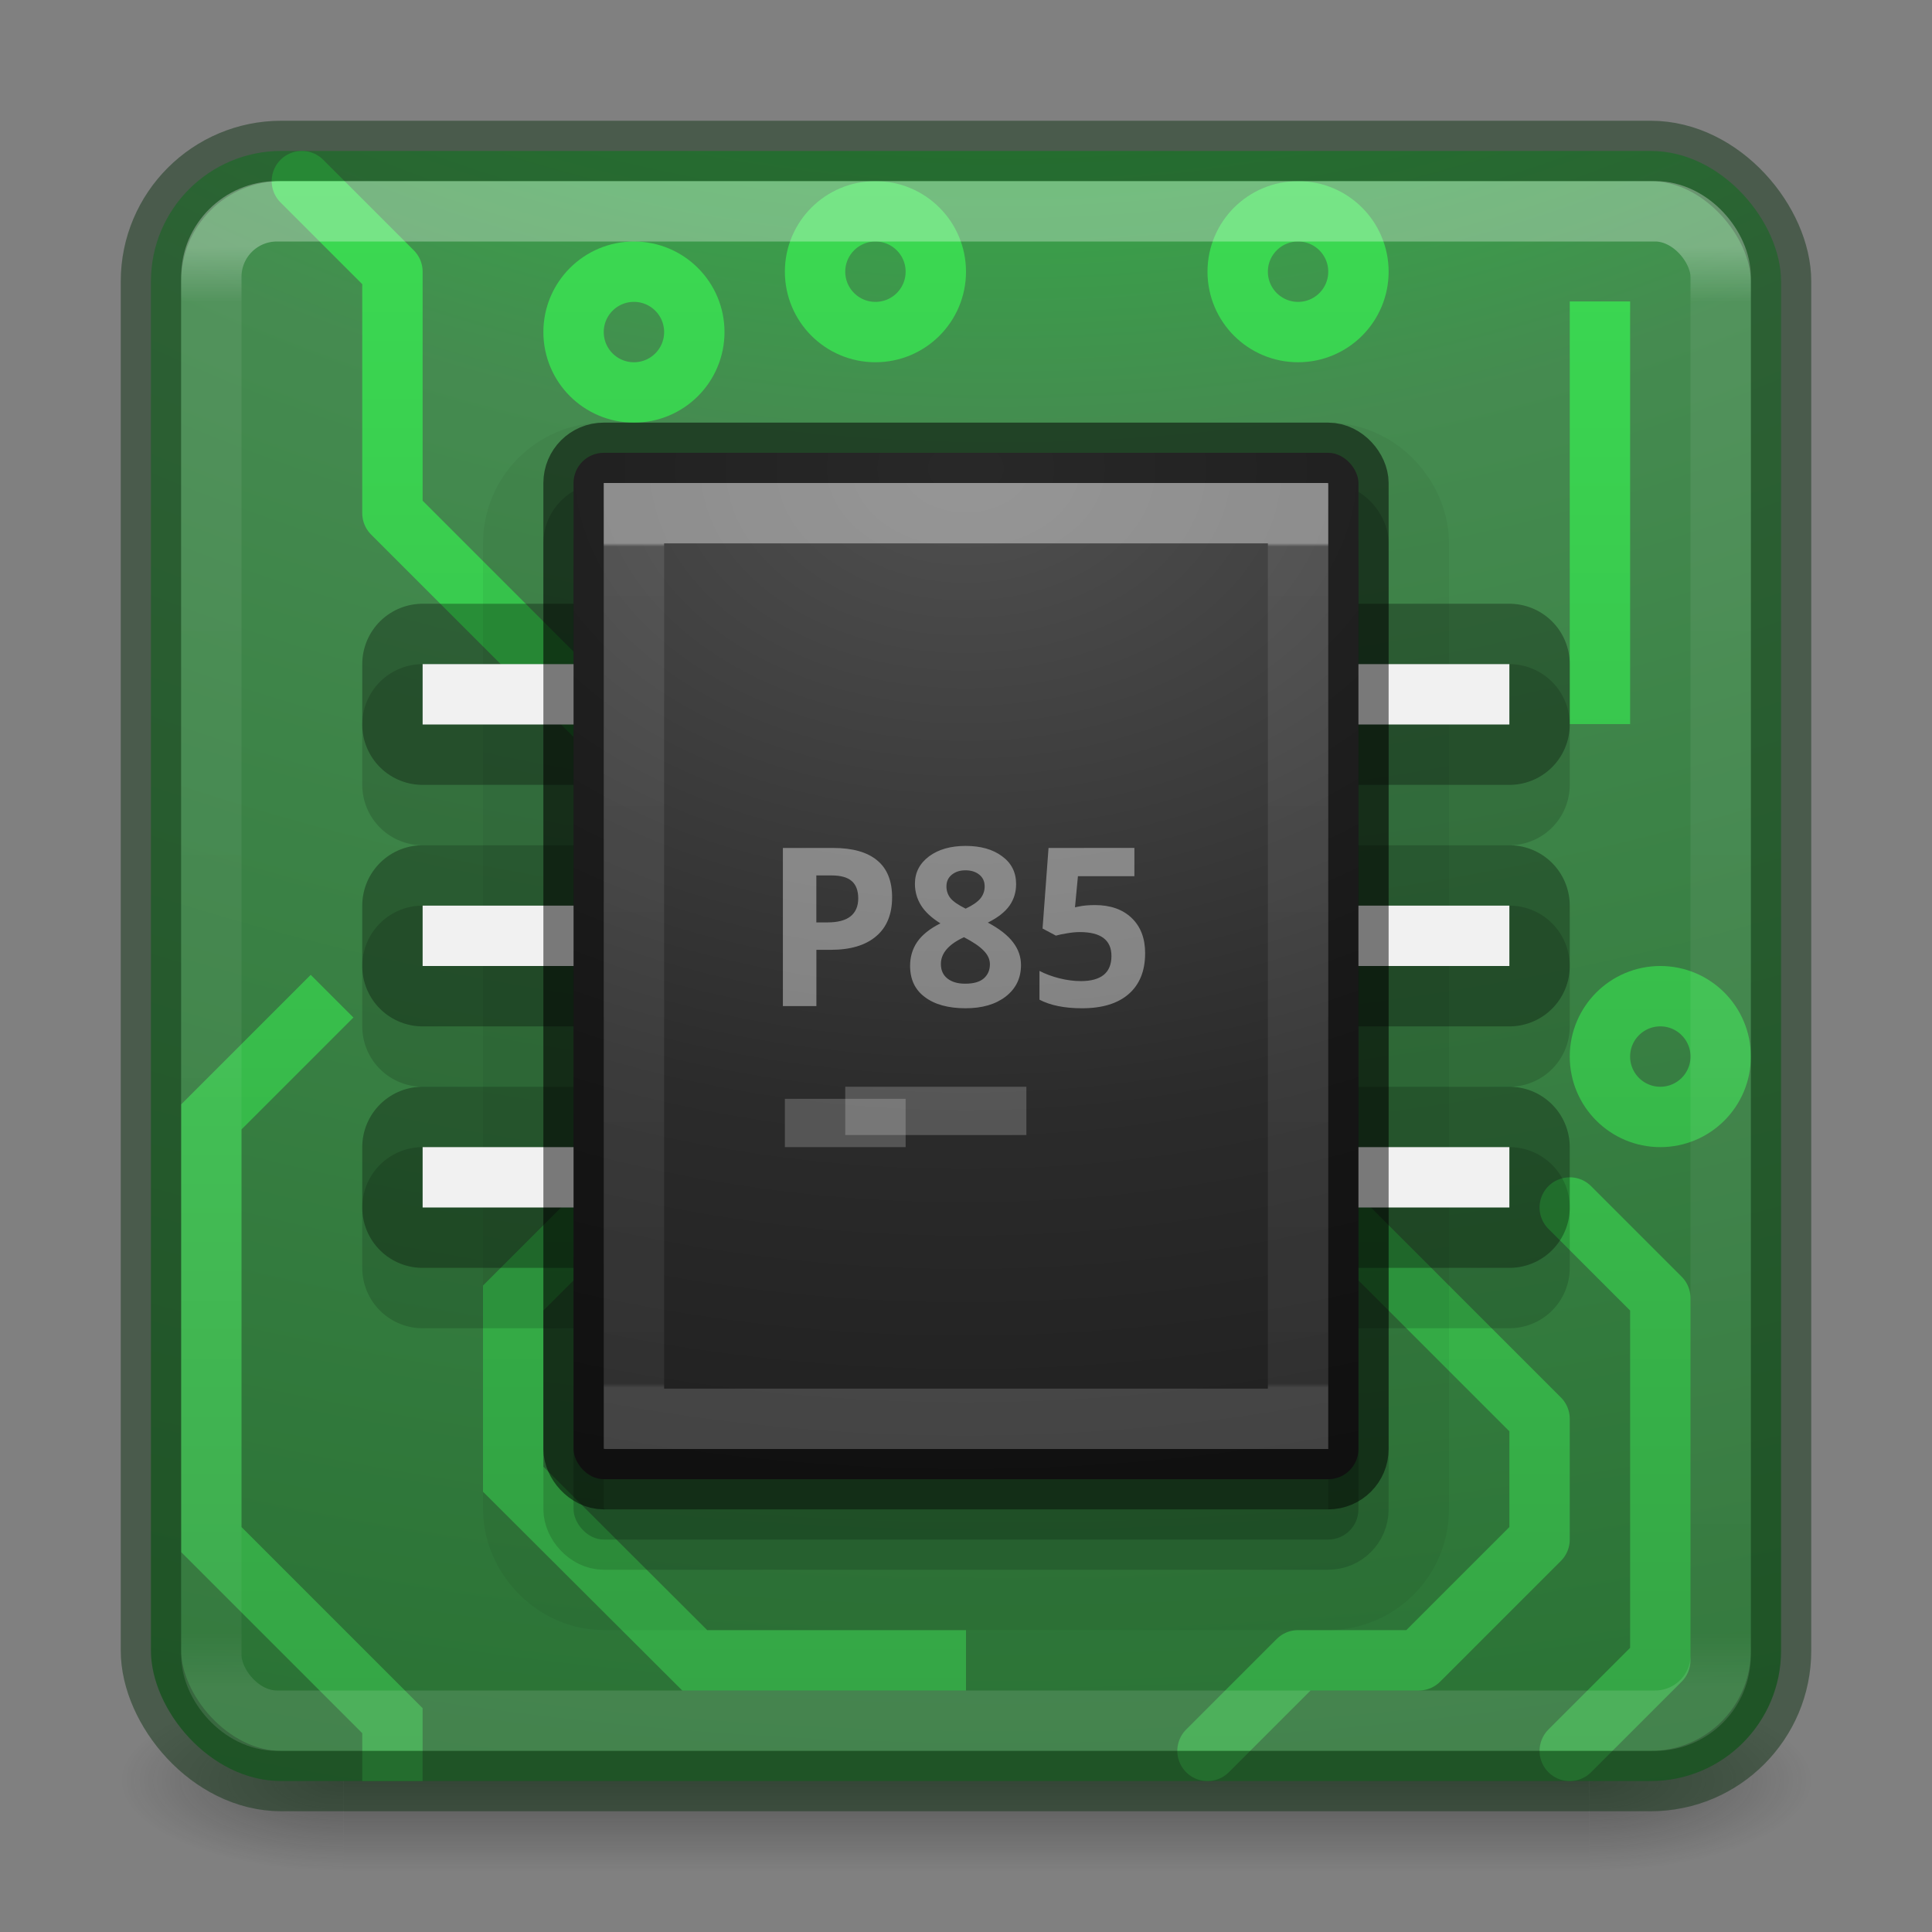 <?xml version="1.0" encoding="UTF-8" standalone="no"?>
<svg
   xmlns:dc="http://purl.org/dc/elements/1.1/"
   xmlns:cc="http://creativecommons.org/ns#"
   xmlns:rdf="http://www.w3.org/1999/02/22-rdf-syntax-ns#"
   xmlns:svg="http://www.w3.org/2000/svg"
   xmlns="http://www.w3.org/2000/svg"
   xmlns:xlink="http://www.w3.org/1999/xlink"
   version="1.1"
   width="32"
   height="32"
   id="svg4588">
  <rect width="100%" height="100%" fill="#808080" stroke="none"/>
  <defs
     id="defs4590">
    <linearGradient
       id="linearGradient4394">
      <stop
         style="stop-color:#35a445;stop-opacity:1"
         offset="0"
         id="stop4396" />
      <stop
         style="stop-color:#3bda52;stop-opacity:1"
         offset="1"
         id="stop4398" />
    </linearGradient>
    <linearGradient
       x1="38.546"
       y1="6.374"
       x2="38.546"
       y2="41.679"
       id="linearGradient3483"
       xlink:href="#linearGradient3924-0"
       gradientUnits="userSpaceOnUse"
       gradientTransform="matrix(0.676,0,0,0.676,-0.216,-0.216)" />
    <linearGradient
       id="linearGradient3924-0">
      <stop
         id="stop3926-6"
         style="stop-color:#ffffff;stop-opacity:1"
         offset="0" />
      <stop
         id="stop3928-3"
         style="stop-color:#ffffff;stop-opacity:0.235"
         offset="0.038" />
      <stop
         id="stop3930-2"
         style="stop-color:#ffffff;stop-opacity:0.157"
         offset="0.962" />
      <stop
         id="stop3932-62"
         style="stop-color:#ffffff;stop-opacity:0.392"
         offset="1" />
    </linearGradient>
    <radialGradient
       cx="6.73"
       cy="9.957"
       r="12.672"
       fx="6.2"
       fy="9.957"
       id="radialGradient4388"
       xlink:href="#linearGradient2867-449-88-871-390-598-476-591-434-148-57-177-8-3-3-6-4-8-8-8-5"
       gradientUnits="userSpaceOnUse"
       gradientTransform="matrix(0,6.575,-8.072,0,96.952,-56.111)" />
    <linearGradient
       id="linearGradient2867-449-88-871-390-598-476-591-434-148-57-177-8-3-3-6-4-8-8-8-5">
      <stop
         id="stop3750-1-0-7-6-6-1-3-9-3"
         style="stop-color:#00ff27;stop-opacity:1"
         offset="0" />
      <stop
         id="stop3752-3-7-4-0-32-8-923-0-7"
         style="stop-color:#458b50;stop-opacity:1"
         offset="0.262" />
      <stop
         id="stop3754-1-8-5-2-7-6-7-1-9"
         style="stop-color:#176121;stop-opacity:1"
         offset="0.705" />
      <stop
         id="stop3756-1-6-2-6-6-1-96-6-0"
         style="stop-color:#2b5131;stop-opacity:1"
         offset="1" />
    </linearGradient>
    <radialGradient
       cx="4.993"
       cy="43.5"
       r="2.5"
       fx="4.993"
       fy="43.5"
       id="radialGradient3493"
       xlink:href="#linearGradient3688-166-749-6"
       gradientUnits="userSpaceOnUse"
       gradientTransform="matrix(2.004,0,0,1.4,27.988,-17.4)" />
    <linearGradient
       id="linearGradient3688-166-749-6">
      <stop
         id="stop2883-8"
         style="stop-color:#181818;stop-opacity:1"
         offset="0" />
      <stop
         id="stop2885-3"
         style="stop-color:#181818;stop-opacity:0"
         offset="1" />
    </linearGradient>
    <radialGradient
       cx="4.993"
       cy="43.5"
       r="2.5"
       fx="4.993"
       fy="43.5"
       id="radialGradient3495"
       xlink:href="#linearGradient3688-464-309-7"
       gradientUnits="userSpaceOnUse"
       gradientTransform="matrix(2.004,0,0,1.4,-20.012,-104.4)" />
    <linearGradient
       id="linearGradient3688-464-309-7">
      <stop
         id="stop2889-0"
         style="stop-color:#181818;stop-opacity:1"
         offset="0" />
      <stop
         id="stop2891-66"
         style="stop-color:#181818;stop-opacity:0"
         offset="1" />
    </linearGradient>
    <linearGradient
       x1="25.058"
       y1="47.028"
       x2="25.058"
       y2="39.999"
       id="linearGradient3497"
       xlink:href="#linearGradient3702-501-757-3"
       gradientUnits="userSpaceOnUse" />
    <linearGradient
       id="linearGradient3702-501-757-3">
      <stop
         id="stop2895-3"
         style="stop-color:#181818;stop-opacity:0"
         offset="0" />
      <stop
         id="stop2897-28"
         style="stop-color:#181818;stop-opacity:1"
         offset="0.5" />
      <stop
         id="stop2899-8"
         style="stop-color:#181818;stop-opacity:0"
         offset="1" />
    </linearGradient>
    <radialGradient
       cx="7.496"
       cy="8.45"
       r="20"
       fx="7.496"
       fy="8.45"
       id="radialGradient4900"
       xlink:href="#linearGradient2867-449-88-871-390-598-476-591-434-148-57-177-8-3-3-6-4-8-8-8-5-9-4-5"
       gradientUnits="userSpaceOnUse"
       gradientTransform="matrix(7.5648508e-8,2.058,-2.951,0,40.934,-7.675)" />
    <linearGradient
       id="linearGradient2867-449-88-871-390-598-476-591-434-148-57-177-8-3-3-6-4-8-8-8-5-9-4-5">
      <stop
         id="stop3750-1-0-7-6-6-1-3-9-3-3-3-6"
         style="stop-color:#505050;stop-opacity:1"
         offset="0" />
      <stop
         id="stop3752-3-7-4-0-32-8-923-0-7-1-1-4"
         style="stop-color:#2b2b2b;stop-opacity:1"
         offset="0.262" />
      <stop
         id="stop3754-1-8-5-2-7-6-7-1-9-8-6-2"
         style="stop-color:#0a0a0a;stop-opacity:1"
         offset="0.705" />
      <stop
         id="stop3756-1-6-2-6-6-1-96-6-0-0-6-2"
         style="stop-color:#000000;stop-opacity:1"
         offset="1" />
    </linearGradient>
    <linearGradient
       x1="24"
       y1="6.733"
       x2="24"
       y2="41.267"
       id="linearGradient4898"
       xlink:href="#linearGradient3967"
       gradientUnits="userSpaceOnUse"
       gradientTransform="matrix(0.297,0,0,0.405,8.865,6.27)" />
    <linearGradient
       id="linearGradient3967">
      <stop
         id="stop3969"
         style="stop-color:#ffffff;stop-opacity:1"
         offset="0" />
      <stop
         id="stop3971"
         style="stop-color:#ffffff;stop-opacity:0.235"
         offset="0.004" />
      <stop
         id="stop3973"
         style="stop-color:#ffffff;stop-opacity:0.157"
         offset="0.995" />
      <stop
         id="stop3975"
         style="stop-color:#ffffff;stop-opacity:0.392"
         offset="1" />
    </linearGradient>
    <linearGradient
       xlink:href="#linearGradient4394"
       id="linearGradient4400"
       x1="55"
       y1="29"
       x2="55"
       y2="3"
       gradientUnits="userSpaceOnUse" />
  </defs>
  <g
     style="display:inline"
     id="g2036-2"
     transform="matrix(0.7,0,0,0.333,-0.8,15.333)">
    <g
       style="opacity:0.4"
       id="g3712-3"
       transform="matrix(1.053,0,0,1.286,-1.263,-13.429)">
      <rect
         style="fill:url(#radialGradient3493);fill-opacity:1;stroke:none"
         id="rect2801-0"
         y="40"
         x="38"
         height="7"
         width="5" />
      <rect
         style="fill:url(#radialGradient3495);fill-opacity:1;stroke:none"
         id="rect3696-2"
         transform="scale(-1,-1)"
         y="-47"
         x="-10"
         height="7"
         width="5" />
      <rect
         style="fill:url(#linearGradient3497);fill-opacity:1;stroke:none"
         id="rect3700-1"
         y="40"
         x="10"
         height="7"
         width="28" />
    </g>
  </g>
  <rect
     style="color:#000000;display:inline;overflow:visible;visibility:visible;fill:url(#radialGradient4388);fill-opacity:1;fill-rule:nonzero;stroke:none;stroke-width:1;marker:none;enable-background:accumulate"
     id="rect5505"
     y="2.5"
     x="2.5"
     ry="2.16"
     rx="2.16"
     height="27"
     width="27" />
  <g
     id="g4347"
     transform="translate(-37,0)"
     style="stroke:url(#linearGradient4400);stroke-opacity:1">
    <circle
       r="1"
       cy="4.5"
       cx="51.5"
       id="path4238"
       style="opacity:1;fill:none;fill-opacity:1;stroke:url(#linearGradient4400);stroke-width:1;stroke-linecap:square;stroke-linejoin:miter;stroke-miterlimit:4;stroke-dasharray:none;stroke-opacity:1" />
    <path
       id="path4305"
       d="M 52.507,4.5 57.5,4.5"
       style="fill:none;fill-rule:evenodd;stroke:url(#linearGradient4400);stroke-width:1px;stroke-linecap:square;stroke-linejoin:miter;stroke-opacity:1" />
    <circle
       style="opacity:1;fill:none;fill-opacity:1;stroke:url(#linearGradient4400);stroke-width:1;stroke-linecap:square;stroke-linejoin:miter;stroke-miterlimit:4;stroke-dasharray:none;stroke-opacity:1"
       id="circle4307"
       cx="58.5"
       cy="4.5"
       r="1" />
    <circle
       r="1"
       cy="4.5"
       cx="63.5"
       id="circle4309"
       style="opacity:1;fill:none;fill-opacity:1;stroke:url(#linearGradient4400);stroke-width:1;stroke-linecap:square;stroke-linejoin:miter;stroke-miterlimit:4;stroke-dasharray:none;stroke-opacity:1" />
    <circle
       style="opacity:1;fill:none;fill-opacity:1;stroke:url(#linearGradient4400);stroke-width:1;stroke-linecap:square;stroke-linejoin:miter;stroke-miterlimit:4;stroke-dasharray:none;stroke-opacity:1"
       id="circle4311"
       cx="64.5"
       cy="17.5"
       r="1" />
    <circle
       r="1"
       cy="13.5"
       cx="41.5"
       id="circle4313"
       style="opacity:1;fill:none;fill-opacity:1;stroke:url(#linearGradient4400);stroke-width:1;stroke-linecap:square;stroke-linejoin:miter;stroke-miterlimit:4;stroke-dasharray:none;stroke-opacity:1" />
    <circle
       style="opacity:1;fill:none;fill-opacity:1;stroke:url(#linearGradient4400);stroke-width:1;stroke-linecap:square;stroke-linejoin:miter;stroke-miterlimit:4;stroke-dasharray:none;stroke-opacity:1"
       id="circle4315"
       cx="47.5"
       cy="5.5"
       r="1" />
    <path
       style="fill:none;fill-rule:evenodd;stroke:url(#linearGradient4400);stroke-width:1px;stroke-linecap:square;stroke-linejoin:miter;stroke-opacity:1"
       d="m 47.5,3 0,1.5"
       id="path4317" />
    <path
       id="path4319"
       d="m 63.5,5.493 0,6"
       style="fill:none;fill-rule:evenodd;stroke:url(#linearGradient4400);stroke-width:1px;stroke-linecap:square;stroke-linejoin:miter;stroke-opacity:1" />
    <path
       style="fill:none;fill-rule:evenodd;stroke:url(#linearGradient4400);stroke-width:1px;stroke-linecap:round;stroke-linejoin:round;stroke-opacity:1"
       d="m 62,16 3.5,-3.5 0,-6 L 66,6"
       id="path4321" />
    <path
       id="path4323"
       d="m 63,29 1.5,-1.5 0,-6 L 63,20"
       style="fill:none;fill-rule:evenodd;stroke:url(#linearGradient4400);stroke-width:1px;stroke-linecap:round;stroke-linejoin:round;stroke-opacity:1" />
    <path
       style="fill:none;fill-rule:evenodd;stroke:url(#linearGradient4400);stroke-width:1px;stroke-linecap:square;stroke-linejoin:miter;stroke-opacity:1"
       d="m 63.5,17.5 -6,0"
       id="path4325" />
    <path
       id="path4327"
       d="m 47,12 -3.5,-3.5 0,-4 L 42,3"
       style="fill:none;fill-rule:evenodd;stroke:url(#linearGradient4400);stroke-width:1px;stroke-linecap:round;stroke-linejoin:round;stroke-opacity:1" />
    <path
       style="fill:none;fill-rule:evenodd;stroke:url(#linearGradient4400);stroke-width:1px;stroke-linecap:butt;stroke-linejoin:round;stroke-opacity:1"
       d="m 47,15 -5.5,-5.5 0,-3 -1,-1 -0.5,0"
       id="path4329" />
    <path
       style="fill:none;fill-rule:evenodd;stroke:url(#linearGradient4400);stroke-width:1px;stroke-linecap:round;stroke-linejoin:round;stroke-opacity:1"
       d="m 59,20 3.5,3.5 0,2 -2,2 -2,0 L 57,29"
       id="path4331" />
    <circle
       transform="scale(-1,1)"
       style="opacity:1;fill:none;fill-opacity:1;stroke:url(#linearGradient4400);stroke-width:1;stroke-linecap:square;stroke-linejoin:miter;stroke-miterlimit:4;stroke-dasharray:none;stroke-opacity:1"
       id="circle4333"
       cx="-53.507"
       cy="27.5"
       r="1" />
    <path
       style="fill:none;fill-rule:evenodd;stroke:url(#linearGradient4400);stroke-width:1px;stroke-linecap:square;stroke-linejoin:miter;stroke-opacity:1"
       d="m 52.5,27.5 -3.993,0 -3.007,-3 0,-3 2,-2"
       id="path4335" />
    <path
       id="path4339"
       d="m 45.5,29.5 0,-2 -3,-3 0,-4 0,0"
       style="fill:none;fill-rule:evenodd;stroke:url(#linearGradient4400);stroke-width:1px;stroke-linecap:butt;stroke-linejoin:miter;stroke-opacity:1" />
    <path
       id="path4341"
       d="m 42.5,16.5 -2,2 0,7 3,3 0,1 0,0"
       style="fill:none;fill-rule:evenodd;stroke:url(#linearGradient4400);stroke-width:1px;stroke-linecap:butt;stroke-linejoin:miter;stroke-opacity:1" />
    <path
       id="path4345"
       d="m 61.5,6.5 0,1 -3,3"
       style="fill:none;fill-rule:evenodd;stroke:url(#linearGradient4400);stroke-width:1px;stroke-linecap:square;stroke-linejoin:miter;stroke-opacity:1" />
  </g>
  <rect
     style="color:#000000;display:inline;overflow:visible;visibility:visible;opacity:0.5;fill:none;stroke:#153719;stroke-width:1;stroke-linecap:round;stroke-linejoin:round;stroke-miterlimit:4;stroke-dasharray:none;stroke-dashoffset:0;stroke-opacity:1;marker:none;enable-background:accumulate"
     id="rect5505-6"
     y="2.5"
     x="2.5"
     ry="2.16"
     rx="2.16"
     height="27"
     width="27" />
  <rect
     width="13"
     height="17"
     rx="0.5"
     ry="0.5"
     x="9.5"
     y="8.5"
     id="rect4448"
     style="color:#000000;display:inline;overflow:visible;visibility:visible;fill:#000000;fill-opacity:1;fill-rule:nonzero;stroke:#000000;stroke-width:1;stroke-linecap:round;stroke-linejoin:round;stroke-miterlimit:4;stroke-dasharray:none;stroke-dashoffset:0;stroke-opacity:1;marker:none;enable-background:accumulate;opacity:0.15" />
  <rect
     style="color:#000000;display:inline;overflow:visible;visibility:visible;fill:#000000;fill-opacity:1;fill-rule:nonzero;stroke:#000000;stroke-width:3;stroke-linecap:round;stroke-linejoin:round;stroke-miterlimit:4;stroke-dasharray:none;stroke-dashoffset:0;stroke-opacity:1;marker:none;enable-background:accumulate;opacity:0.05"
     id="rect4450"
     y="8.5"
     x="9.5"
     ry="0.5"
     rx="0.5"
     height="17"
     width="13" />
  <g
     id="g4378"
     style="fill:none;stroke:#000000;stroke-opacity:1;stroke-width:2;stroke-miterlimit:4.1;stroke-dasharray:none;stroke-linejoin:round;opacity:0.3">
    <rect
       y="11"
       x="7"
       height="1"
       width="18"
       id="rect4380"
       style="opacity:1;fill:none;fill-opacity:1;stroke:#000000;stroke-width:2;stroke-linejoin:round;stroke-miterlimit:4.1;stroke-dasharray:none;stroke-opacity:1" />
    <rect
       style="opacity:1;fill:none;fill-opacity:1;stroke:#000000;stroke-width:2;stroke-linejoin:round;stroke-miterlimit:4.1;stroke-dasharray:none;stroke-opacity:1"
       id="rect4382"
       width="18"
       height="1"
       x="7"
       y="19" />
    <rect
       style="opacity:1;fill:none;fill-opacity:1;stroke:#000000;stroke-width:2;stroke-linejoin:round;stroke-miterlimit:4.1;stroke-dasharray:none;stroke-opacity:1"
       id="rect4384"
       width="18"
       height="1"
       x="7"
       y="15" />
  </g>
  <g
     style="opacity:0.15;fill:none;stroke:#000000;stroke-width:2;stroke-linejoin:round;stroke-miterlimit:4.1;stroke-dasharray:none;stroke-opacity:1"
     id="g4386"
     transform="translate(0,1)">
    <rect
       style="opacity:1;fill:none;fill-opacity:1;stroke:#000000;stroke-width:2;stroke-linejoin:round;stroke-miterlimit:4.1;stroke-dasharray:none;stroke-opacity:1"
       id="rect4388"
       width="18"
       height="1"
       x="7"
       y="11" />
    <rect
       y="19"
       x="7"
       height="1"
       width="18"
       id="rect4390"
       style="opacity:1;fill:none;fill-opacity:1;stroke:#000000;stroke-width:2;stroke-linejoin:round;stroke-miterlimit:4.1;stroke-dasharray:none;stroke-opacity:1" />
    <rect
       y="15"
       x="7"
       height="1"
       width="18"
       id="rect4392"
       style="opacity:1;fill:none;fill-opacity:1;stroke:#000000;stroke-width:2;stroke-linejoin:round;stroke-miterlimit:4.1;stroke-dasharray:none;stroke-opacity:1" />
  </g>
  <g
     id="g4373">
    <rect
       style="opacity:1;fill:#f1f1f1;fill-opacity:1;stroke:none;stroke-width:1;stroke-linejoin:miter;stroke-miterlimit:4;stroke-dasharray:none;stroke-opacity:1"
       id="rect4226"
       width="18"
       height="1"
       x="7"
       y="11" />
    <rect
       y="19"
       x="7"
       height="1"
       width="18"
       id="rect4228"
       style="opacity:1;fill:#f1f1f1;fill-opacity:1;stroke:none;stroke-width:1;stroke-linejoin:miter;stroke-miterlimit:4;stroke-dasharray:none;stroke-opacity:1" />
    <rect
       y="15"
       x="7"
       height="1"
       width="18"
       id="rect4230"
       style="opacity:1;fill:#f1f1f1;fill-opacity:1;stroke:none;stroke-width:1;stroke-linejoin:miter;stroke-miterlimit:4;stroke-dasharray:none;stroke-opacity:1" />
  </g>
  <rect
     style="color:#000000;display:inline;overflow:visible;visibility:visible;fill:url(#radialGradient4900);fill-opacity:1;fill-rule:nonzero;stroke:#000000;stroke-width:1;stroke-linecap:round;stroke-linejoin:round;stroke-miterlimit:4;stroke-dasharray:none;stroke-dashoffset:0;stroke-opacity:0.498;marker:none;enable-background:accumulate"
     id="rect5505-21"
     y="7.5"
     x="9.5"
     ry="0.5"
     rx="0.5"
     height="17"
     width="13" />
  <rect
     style="opacity:0.4;fill:none;stroke:url(#linearGradient4898);stroke-width:1;stroke-linecap:round;stroke-linejoin:miter;stroke-miterlimit:4;stroke-dasharray:none;stroke-dashoffset:0;stroke-opacity:1"
     id="rect6741-1-6-5"
     y="8.5"
     x="10.5"
     height="15"
     width="11" />
  <path
     id="text4325"
     d="m 15.994,14.011 c -0.25,0 -0.451,0.058 -0.606,0.173 -0.155,0.116 -0.234,0.267 -0.234,0.454 0,0.128 0.033,0.247 0.099,0.354 0.066,0.108 0.173,0.208 0.323,0.302 -0.176,0.088 -0.304,0.191 -0.384,0.307 -0.079,0.116 -0.118,0.248 -0.118,0.397 0,0.223 0.081,0.396 0.245,0.517 C 15.482,16.638 15.707,16.7 15.994,16.7 c 0.275,0 0.497,-0.065 0.665,-0.195 0.168,-0.131 0.252,-0.305 0.252,-0.52 0,-0.136 -0.043,-0.261 -0.129,-0.374 -0.085,-0.115 -0.224,-0.225 -0.42,-0.33 0.165,-0.082 0.284,-0.176 0.358,-0.28 0.074,-0.105 0.11,-0.225 0.11,-0.358 0,-0.194 -0.077,-0.347 -0.231,-0.46 -0.153,-0.115 -0.355,-0.172 -0.606,-0.172 z m -3.027,0.034 0,2.619 0.555,0 0,-0.932 0.238,0 c 0.325,0 0.575,-0.074 0.751,-0.224 0.177,-0.149 0.265,-0.365 0.265,-0.646 0,-0.271 -0.082,-0.476 -0.248,-0.612 -0.165,-0.137 -0.408,-0.205 -0.725,-0.205 z m 4.4,0 -0.099,1.334 0.221,0.118 c 0.048,-0.014 0.11,-0.027 0.186,-0.039 0.076,-0.013 0.146,-0.02 0.209,-0.02 0.35,0 0.525,0.132 0.525,0.396 0,0.277 -0.169,0.416 -0.507,0.416 -0.112,0 -0.23,-0.015 -0.355,-0.046 -0.125,-0.032 -0.235,-0.073 -0.33,-0.123 l 0,0.477 c 0.179,0.094 0.414,0.142 0.705,0.142 0.336,0 0.594,-0.079 0.774,-0.237 0.18,-0.158 0.271,-0.382 0.271,-0.675 0,-0.247 -0.075,-0.443 -0.225,-0.585 -0.149,-0.142 -0.352,-0.212 -0.605,-0.212 -0.108,0 -0.197,0.008 -0.269,0.024 l -0.063,0.013 0.049,-0.515 0.935,0 0,-0.469 z m -1.376,0.37 c 0.093,0 0.17,0.024 0.229,0.072 0.06,0.048 0.089,0.113 0.089,0.195 0,0.075 -0.024,0.142 -0.07,0.199 -0.047,0.057 -0.128,0.114 -0.245,0.169 -0.121,-0.06 -0.204,-0.117 -0.251,-0.173 -0.045,-0.057 -0.067,-0.123 -0.067,-0.195 0,-0.081 0.029,-0.144 0.086,-0.192 0.059,-0.049 0.135,-0.075 0.229,-0.075 z m -2.47,0.085 0.252,0 c 0.152,0 0.263,0.031 0.334,0.093 0.072,0.062 0.108,0.158 0.108,0.288 0,0.129 -0.043,0.229 -0.128,0.297 -0.085,0.067 -0.212,0.1 -0.383,0.1 l -0.183,0 z m 2.445,1.023 c 0.152,0.079 0.261,0.153 0.328,0.224 0.068,0.069 0.102,0.144 0.102,0.224 0,0.097 -0.034,0.175 -0.102,0.235 -0.068,0.059 -0.171,0.087 -0.308,0.087 -0.124,0 -0.222,-0.029 -0.294,-0.086 -0.072,-0.057 -0.108,-0.137 -0.108,-0.239 0,-0.179 0.127,-0.327 0.381,-0.444 z"
     style="font-style:normal;font-variant:normal;font-weight:bold;font-stretch:normal;font-size:5px;line-height:125%;font-family:'Open Sans';-inkscape-font-specification:'Open Sans Bold';letter-spacing:0px;word-spacing:0px;opacity:0.4;fill:#ffffff;fill-opacity:1;stroke:none;stroke-width:1px;stroke-linecap:butt;stroke-linejoin:miter;stroke-opacity:1" />
  <rect
     style="opacity:0.3;fill:none;stroke:url(#linearGradient3483);stroke-width:1;stroke-linecap:round;stroke-linejoin:round;stroke-miterlimit:4;stroke-dasharray:none;stroke-dashoffset:0;stroke-opacity:1"
     id="rect6741-7-4"
     y="3.5"
     x="3.5"
     ry="1.087"
     rx="1.087"
     height="25"
     width="25" />
  <rect
     style="opacity:0.2;fill:#ffffff;fill-opacity:1;stroke:none;stroke-width:3;stroke-linecap:round;stroke-linejoin:round;stroke-miterlimit:4;stroke-dasharray:none;stroke-opacity:1"
     id="rect4452"
     width="2"
     height="0.8"
     x="13"
     y="18.2" />
  <rect
     y="18"
     x="14"
     height="0.8"
     width="3"
     id="rect4454"
     style="opacity:0.2;fill:#ffffff;fill-opacity:1;stroke:none;stroke-width:3;stroke-linecap:round;stroke-linejoin:round;stroke-miterlimit:4;stroke-dasharray:none;stroke-opacity:1" />
</svg>
